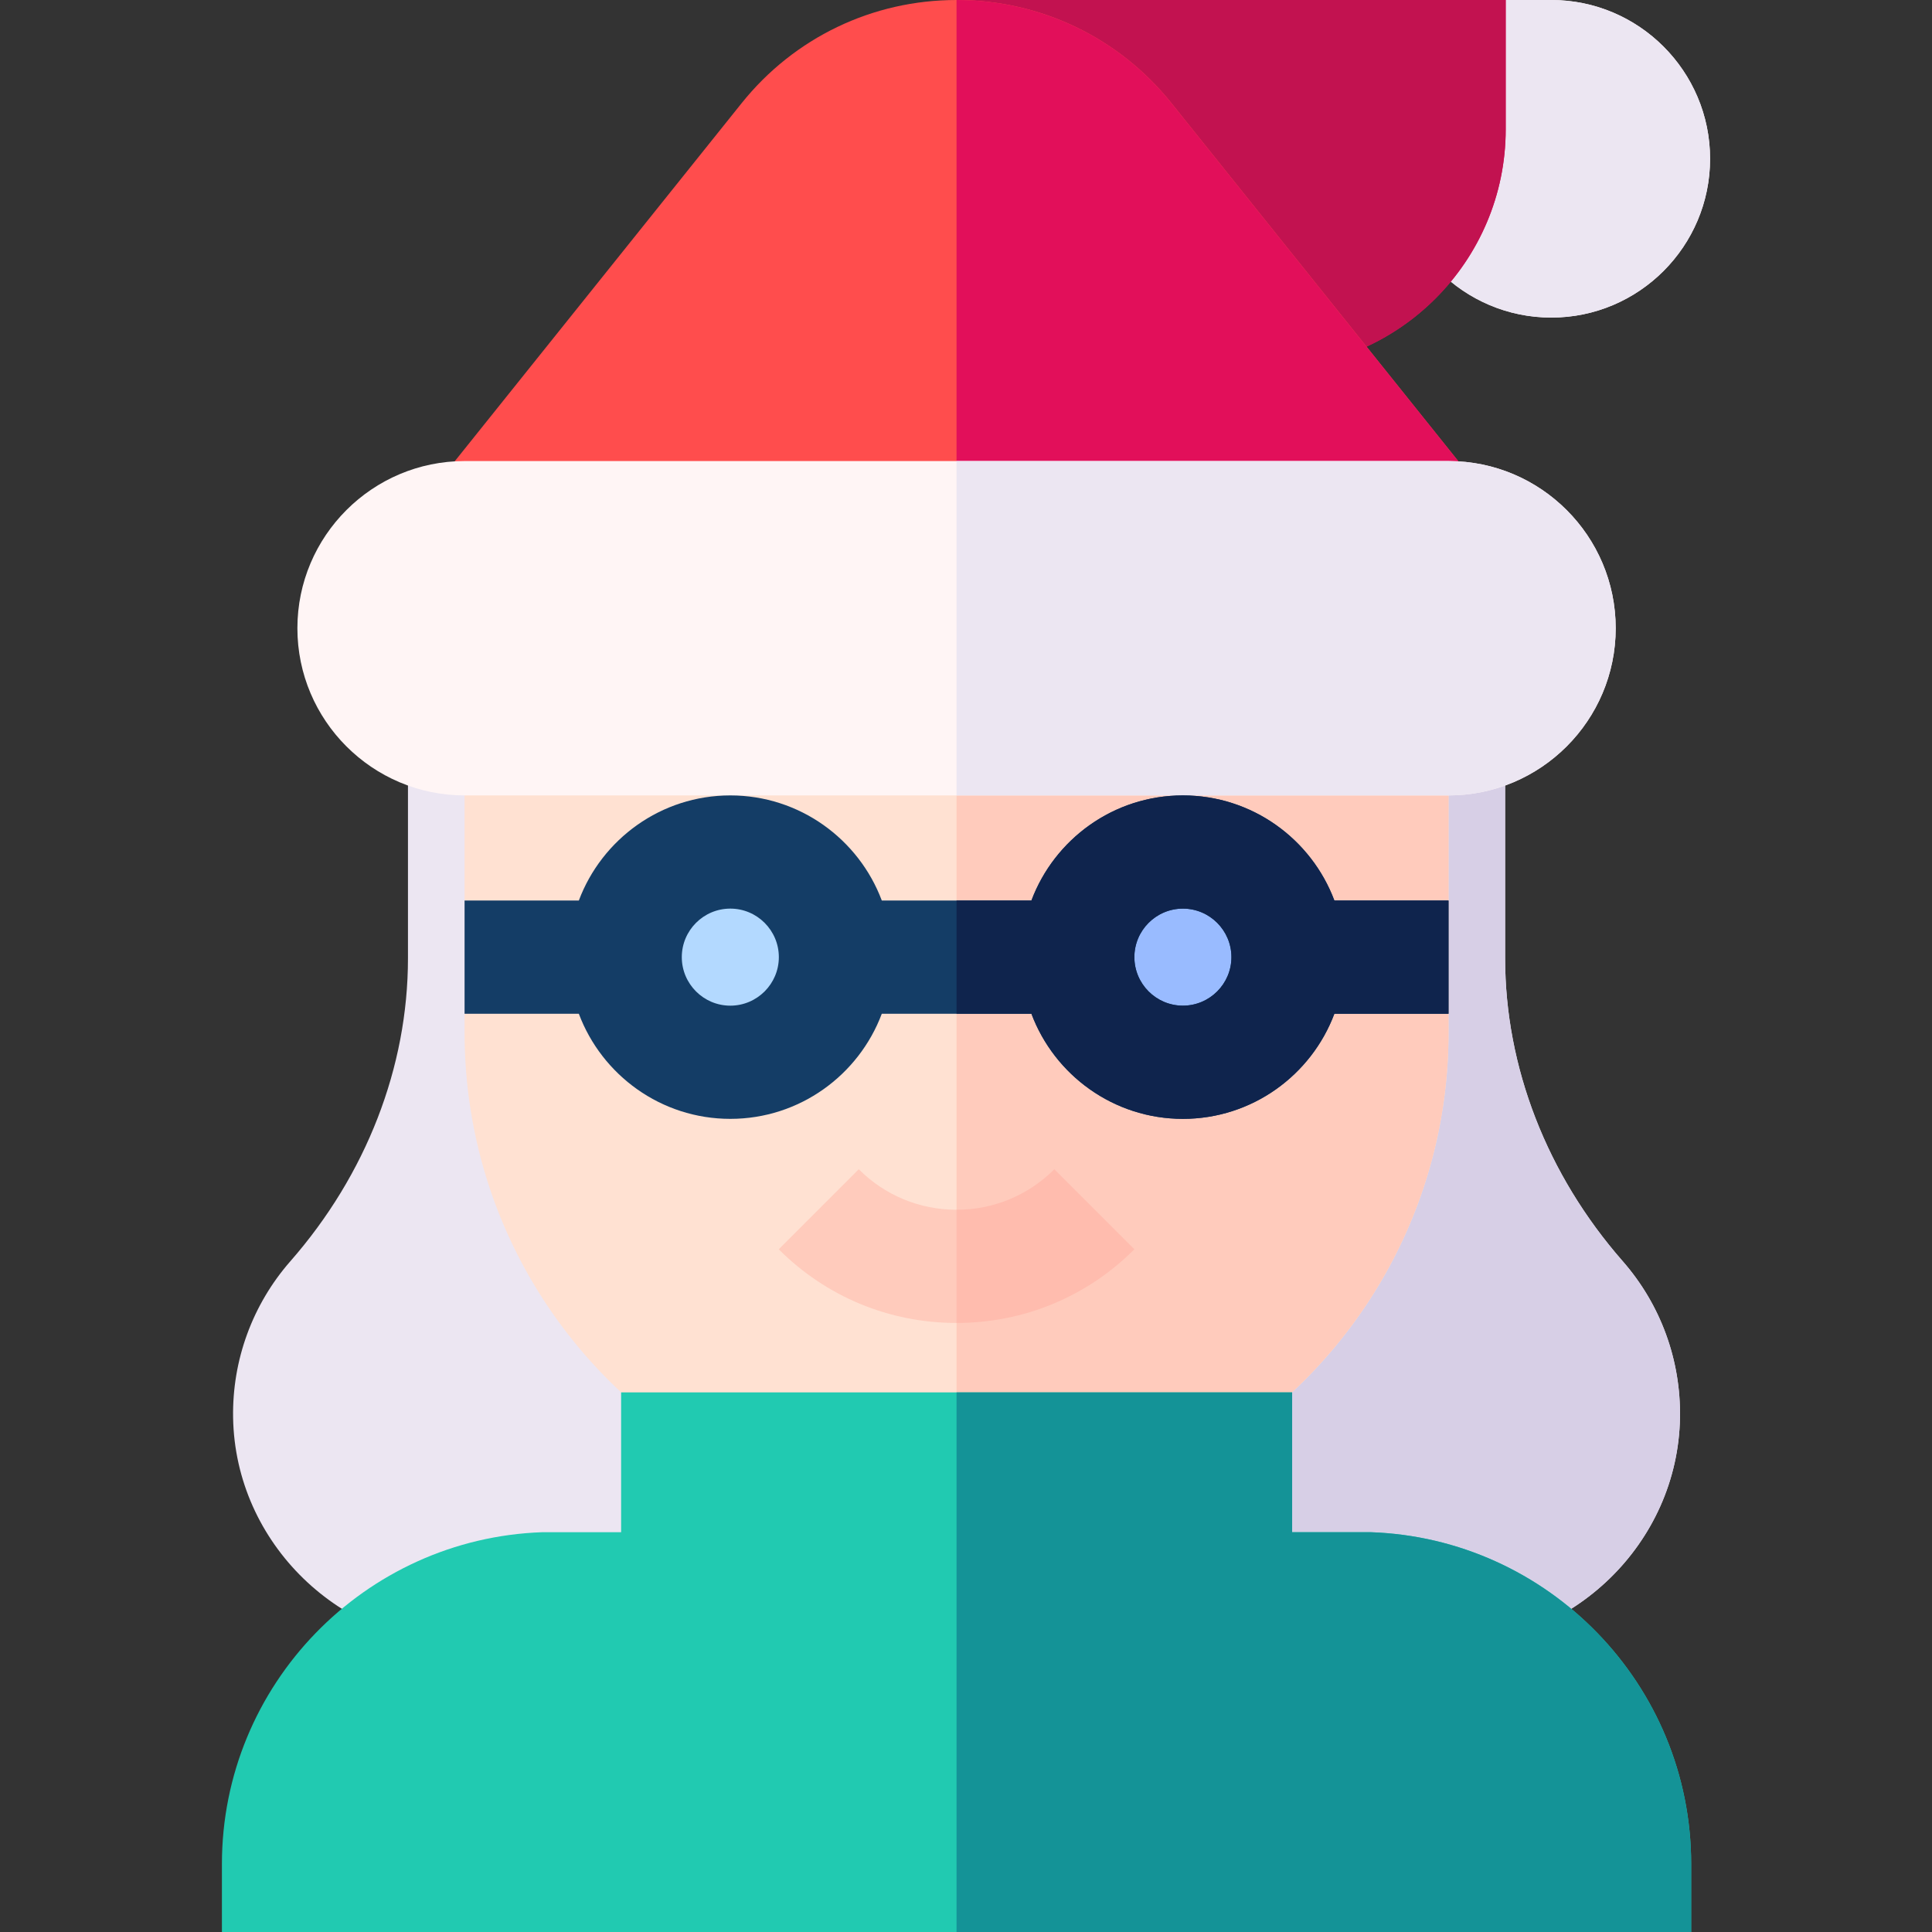 <svg id="Layer_1" enable-background="new 0 0 512.004 512.004" height="512" viewBox="0 0 512.004 512.004" width="512" xmlns="http://www.w3.org/2000/svg"><rect x="0" y="0" width="512.004" height="512.004" fill="#333333" stroke="none"/><g><path d="m430.037 334.235c-20.093-22.936-31.159-51.441-31.159-80.265v-73.18h-290.762v73.18c0 28.824-11.066 57.329-31.16 80.266-10.045 11.468-15.437 26.19-15.182 41.456.555 33.254 28.415 60.308 62.104 60.308h259.236c33.689 0 61.549-27.054 62.104-60.308.256-15.267-5.136-29.99-15.181-41.457z" fill="#ece6f2"/><path d="m430.037 334.235c-20.093-22.936-31.159-51.441-31.159-80.265v-73.18h-145.381v255.209h129.618c33.689 0 61.549-27.054 62.104-60.308.255-15.266-5.137-29.989-15.182-41.456z" fill="#d7cfe6"/><path d="m123.116 195.79v77.827c0 46.494 24.341 87.297 60.971 110.38h138.821c36.629-23.082 60.97-63.885 60.97-110.38v-77.827z" fill="#ffe1d2"/><path d="m253.497 195.791v188.207h69.411c36.629-23.082 60.97-63.885 60.97-110.379v-77.827h-130.381z" fill="#ffcbbc"/><g><path d="m253.496 350.6c-17.801 0-34.536-6.932-47.123-19.52l21.213-21.213c6.921 6.921 16.123 10.732 25.91 10.732 9.788 0 18.99-3.812 25.911-10.732l21.213 21.213c-12.587 12.588-29.323 19.52-47.124 19.52z" fill="#ffcbbc"/></g><path d="m363.203 406.05h-20.771v-37.053h-177.825v37.053h-20.817c-47.131 1.602-84.979 40.44-84.979 87.953v18.001h389.372v-18.001c0-47.512-37.85-86.351-84.98-87.953z" fill="#21cab1"/><path d="m411.113 0h-42.082v42.082c0 23.204 18.878 42.082 42.082 42.082s42.081-18.877 42.081-42.082-18.878-42.082-42.081-42.082z" fill="#fff5f5"/><path d="m411.113 0h-42.082v42.082c0 23.204 18.878 42.082 42.082 42.082s42.081-18.877 42.081-42.082-18.878-42.082-42.081-42.082z" fill="#ece6f2"/><path d="m253.497 0v97.706h82.091c34.983 0 63.443-28.46 63.443-63.443v-34.263z" fill="#e20f5a"/><path d="m253.497 0v97.706h82.091c34.983 0 63.443-28.46 63.443-63.443v-34.263z" fill="#c21250"/><path d="m310.459 27.353c-13.926-17.383-34.689-27.353-56.962-27.353s-43.036 9.97-56.962 27.353l-100.016 124.833h313.956z" fill="#ff4d4d"/><path d="m310.459 27.353c-13.926-17.383-34.689-27.353-56.962-27.353v152.186h156.978z" fill="#e20f5a"/><path d="m383.877 122.186h-260.761c-24.429 0-44.304 19.875-44.304 44.303 0 24.429 19.875 44.304 44.304 44.304h260.762c24.429 0 44.303-19.875 44.303-44.304 0-24.428-19.875-44.303-44.304-44.303z" fill="#fff5f5"/><path d="m428.181 166.489c0-24.429-19.875-44.303-44.303-44.303h-130.381v88.607h130.381c24.428 0 44.303-19.875 44.303-44.304z" fill="#ece6f2"/><path d="m279.407 309.867c-6.921 6.921-16.123 10.732-25.911 10.732v30c17.801 0 34.537-6.932 47.124-19.52z" fill="#ffbcae"/><path d="m448.183 494.003c0-47.513-37.85-86.352-84.979-87.953h-20.771v-37.053h-88.935v143.007h194.686v-18.001z" fill="#149397"/><circle cx="313.483" cy="253.652" fill="#b3d9ff" r="27.86"/><circle cx="313.483" cy="253.652" fill="#9bf" r="27.86"/><circle cx="193.543" cy="253.652" fill="#b3d9ff" r="27.86"/><path d="m383.878 238.652h-30.249c-6.094-16.256-21.787-27.859-40.145-27.859s-34.051 11.604-40.145 27.859h-39.651c-6.094-16.256-21.787-27.859-40.145-27.859s-34.05 11.604-40.144 27.859h-30.283v30h30.282c6.094 16.256 21.787 27.86 40.144 27.86s34.051-11.604 40.145-27.86h39.651c6.094 16.256 21.787 27.86 40.145 27.86s34.051-11.604 40.145-27.86h30.249v-30zm-190.335 27.86c-7.091 0-12.859-5.77-12.859-12.86s5.769-12.859 12.859-12.859 12.86 5.769 12.86 12.859-5.769 12.86-12.86 12.86zm119.94 0c-7.091 0-12.86-5.77-12.86-12.86s5.769-12.859 12.86-12.859 12.86 5.769 12.86 12.859-5.769 12.86-12.86 12.86z" fill="#143d66"/><path d="m353.628 238.652c-6.094-16.256-21.787-27.859-40.145-27.859s-34.051 11.604-40.145 27.859h-19.842v30h19.842c6.094 16.256 21.787 27.86 40.145 27.86s34.051-11.604 40.145-27.86h30.249v-30zm-40.145 27.86c-7.091 0-12.86-5.77-12.86-12.86s5.769-12.859 12.86-12.859 12.86 5.769 12.86 12.859-5.769 12.86-12.86 12.86z" fill="#0f244d"/></g></svg>